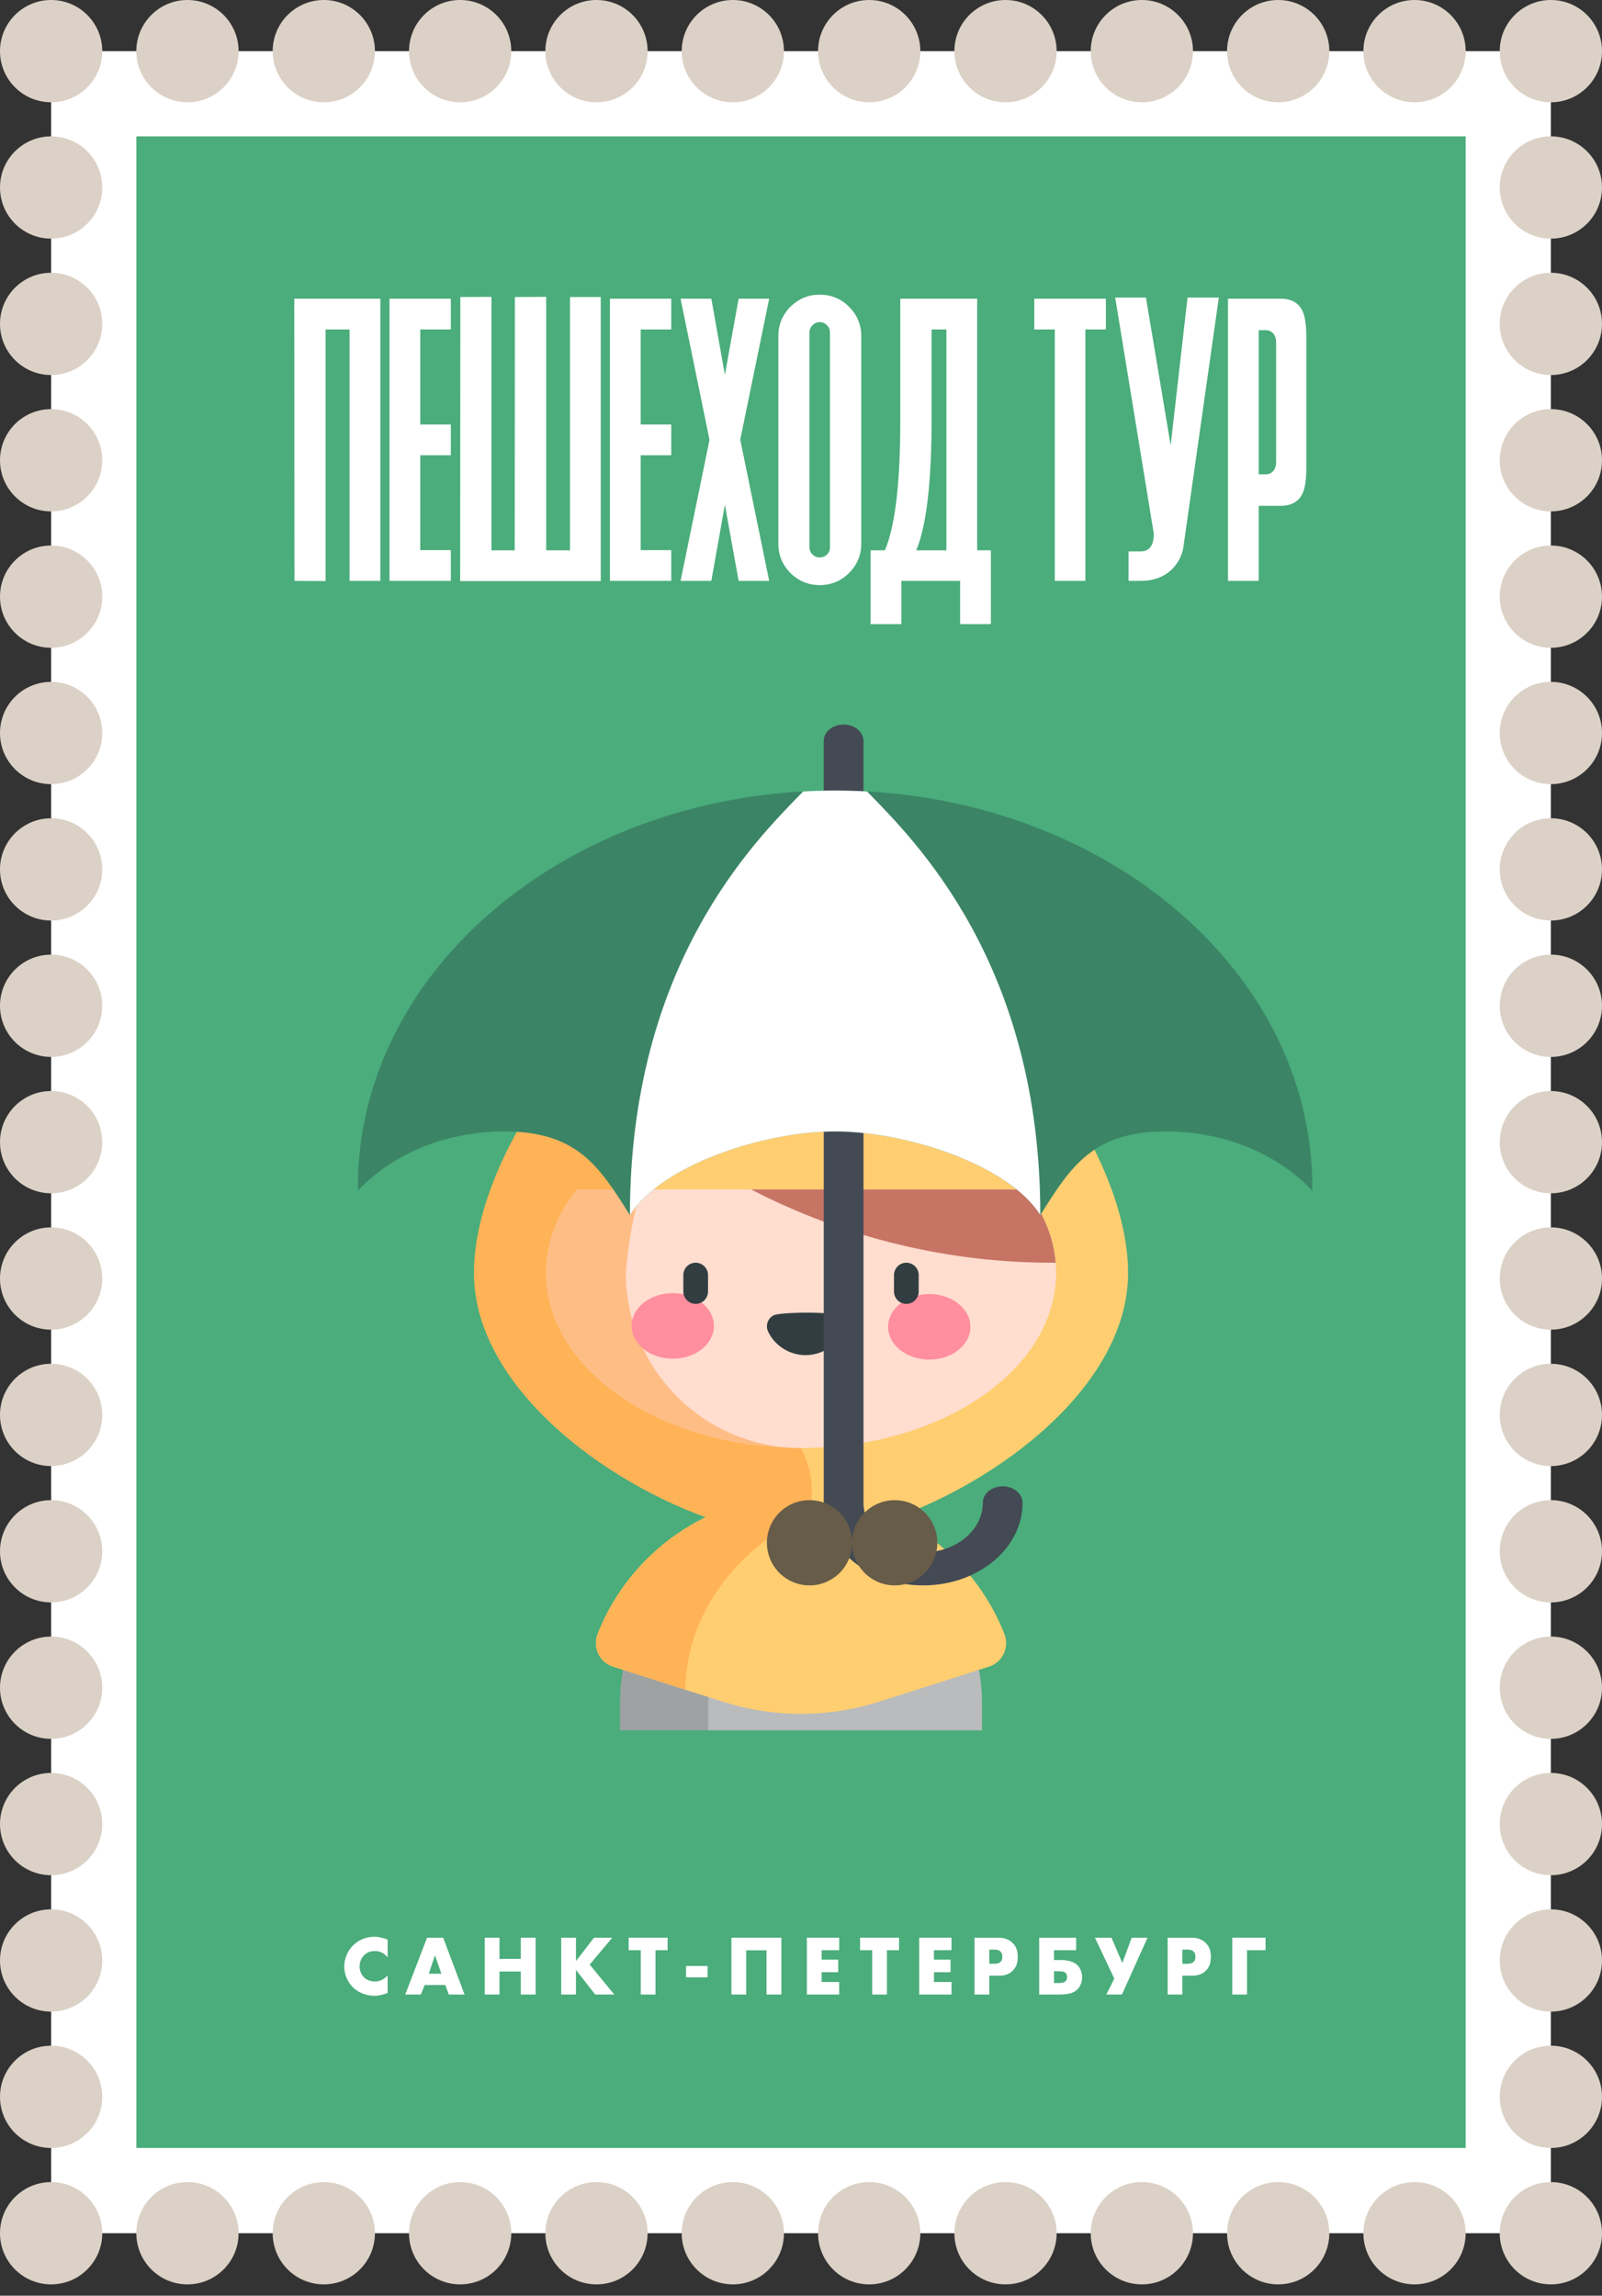 <svg width="141" height="202" viewBox="0 0 141 202" fill="none" xmlns="http://www.w3.org/2000/svg">
<rect x="0" y="0" width="141" height="202" fill="#333333" stroke="none"/>
<rect x="4.5" y="4.501" width="132" height="191.999" fill="white"/>
<rect x="12" y="11.998" width="117" height="176.999" fill="#4AAD7B"/>
<circle cx="4.5" cy="16.498" r="4.5" fill="#DBD1C6"/>
<circle cx="16.5" cy="4.5" r="4.5" fill="#DBD1C6"/>
<circle cx="4.5" cy="4.5" r="4.5" fill="#DBD1C6"/>
<circle cx="28.5" cy="4.5" r="4.5" fill="#DBD1C6"/>
<circle cx="40.5" cy="4.5" r="4.5" fill="#DBD1C6"/>
<circle cx="52.5" cy="4.5" r="4.5" fill="#DBD1C6"/>
<circle cx="64.5" cy="4.5" r="4.5" fill="#DBD1C6"/>
<circle cx="76.502" cy="4.5" r="4.5" fill="#DBD1C6"/>
<circle cx="88.5" cy="4.5" r="4.5" fill="#DBD1C6"/>
<path d="M30.768 28.989V51.112H33.476V26.282H25.902L25.919 51.112L28.658 51.129V28.989H30.768Z" fill="white"/>
<path d="M39.679 28.989V26.282H34.281V51.112H39.679V48.406H36.988V40.059H39.679V37.352H36.988V28.989H39.679Z" fill="white"/>
<path d="M48.074 26.137H48.058V26.121L45.319 26.137L45.303 48.422H43.256V26.121L40.517 26.137L40.501 51.129H52.876V26.137H50.169V48.422H48.074V26.137Z" fill="white"/>
<path d="M59.08 28.989V26.282H53.682V51.112H59.08V48.406H56.389V40.059H59.08V37.352H56.389V28.989H59.08Z" fill="white"/>
<path d="M67.7 51.112L65.154 38.689L67.7 26.282H65.009L63.801 32.985L62.608 26.282H59.901L62.447 38.705L59.901 51.112H62.608L63.801 44.409L65.009 51.112H67.7Z" fill="white"/>
<path d="M71.245 29.247C71.245 29 71.336 28.79 71.519 28.618C71.691 28.436 71.9 28.345 72.147 28.345C72.394 28.345 72.609 28.436 72.792 28.618C72.964 28.79 73.05 29 73.05 29.247V48.164C73.05 48.411 72.964 48.62 72.792 48.792C72.609 48.964 72.394 49.05 72.147 49.05C71.9 49.05 71.691 48.964 71.519 48.792C71.336 48.62 71.245 48.411 71.245 48.164V29.247ZM72.147 25.927C71.148 25.927 70.289 26.282 69.569 26.991C68.86 27.711 68.506 28.57 68.506 29.569V47.842C68.506 48.84 68.86 49.7 69.569 50.42C70.289 51.129 71.148 51.483 72.147 51.483C73.157 51.483 74.016 51.129 74.725 50.42C75.445 49.7 75.805 48.84 75.805 47.842V29.569C75.805 28.57 75.445 27.711 74.725 26.991C74.016 26.282 73.157 25.927 72.147 25.927Z" fill="white"/>
<path d="M76.627 48.422V54.915H79.334V51.112H84.506V54.915H87.213V48.422H86.005V26.282H79.237V36.868C79.248 42.444 78.797 46.295 77.884 48.422H76.627ZM80.639 48.422C81.541 46.295 81.993 42.444 81.993 36.868V28.989H83.298V48.422H80.639Z" fill="white"/>
<path d="M97.332 26.282H91.032V28.989H92.837V51.112H95.528V28.989H97.332V26.282Z" fill="white"/>
<path d="M103.036 39.189L100.861 26.185H98.154L101.554 46.971C101.543 48.003 101.157 48.518 100.394 48.518H99.33V51.112H100.394C101.296 51.112 102.07 50.892 102.714 50.452C103.219 50.097 103.606 49.635 103.874 49.066C104.014 48.765 104.105 48.475 104.148 48.196L107.274 26.185H104.519L103.036 39.189Z" fill="white"/>
<path d="M112.318 40.623C112.318 41.106 112.162 41.439 111.85 41.622C111.7 41.708 111.544 41.745 111.383 41.735H110.787V29.053H111.383C111.544 29.043 111.7 29.08 111.85 29.166C112.162 29.349 112.318 29.682 112.318 30.165V40.623ZM114.976 29.746C114.976 29.445 114.971 29.188 114.96 28.973C114.928 28.414 114.853 27.958 114.735 27.603C114.434 26.722 113.757 26.282 112.704 26.282H108.08V51.112H110.787V44.506H112.704C113.757 44.506 114.434 44.066 114.735 43.185C114.853 42.841 114.928 42.385 114.96 41.815C114.971 41.6 114.976 41.343 114.976 41.042V29.746Z" fill="white"/>
<path d="M34.116 173.826C33.659 174.328 33.179 174.351 32.984 174.351C32.616 174.351 32.271 174.208 32.054 174.006C31.791 173.758 31.649 173.376 31.649 173.031C31.649 172.678 31.776 172.288 32.084 172.003C32.324 171.786 32.609 171.673 32.984 171.673C33.201 171.673 33.696 171.703 34.116 172.221V170.668C33.584 170.451 33.186 170.413 32.946 170.413C32.166 170.413 31.499 170.743 31.056 171.193C30.606 171.651 30.299 172.326 30.299 173.038C30.299 173.691 30.569 174.373 31.056 174.861C31.469 175.266 32.121 175.611 32.991 175.611C33.314 175.611 33.599 175.551 34.116 175.363V173.826Z" fill="white"/>
<path d="M39.5 175.498H40.888L39.005 170.496H37.588L35.668 175.498H37.04L37.378 174.658H39.193L39.5 175.498ZM37.738 173.668L38.285 172.048L38.848 173.668H37.738Z" fill="white"/>
<path d="M43.962 170.496H42.665V175.498H43.962V173.473H45.837V175.498H47.142V170.496H45.837V172.363H43.962V170.496Z" fill="white"/>
<path d="M50.692 170.496H49.395V175.498H50.692V173.331L52.387 175.498H54.067L51.9 172.866L53.887 170.496H52.282L50.692 172.558V170.496Z" fill="white"/>
<path d="M58.757 171.598V170.496H55.33V171.598H56.395V175.498H57.692V171.598H58.757Z" fill="white"/>
<path d="M60.383 173.983H62.28V172.986H60.383V173.983Z" fill="white"/>
<path d="M68.772 175.498V170.496H64.377V175.498H65.674V171.606H67.466V175.498H68.772Z" fill="white"/>
<path d="M73.861 170.496H71.018V175.498H73.861V174.396H72.316V173.533H73.778V172.431H72.316V171.598H73.861V170.496Z" fill="white"/>
<path d="M79.129 171.598V170.496H75.701V171.598H76.766V175.498H78.064V171.598H79.129Z" fill="white"/>
<path d="M83.746 170.496H80.904V175.498H83.746V174.396H82.201V173.533H83.664V172.431H82.201V171.598H83.746V170.496Z" fill="white"/>
<path d="M87.888 173.841C88.278 173.841 88.743 173.788 89.133 173.406C89.523 173.023 89.576 172.558 89.576 172.161C89.576 171.741 89.501 171.321 89.111 170.946C88.728 170.578 88.278 170.496 87.843 170.496H85.773V175.498H87.071V173.841H87.888ZM87.071 171.546H87.513C87.678 171.546 87.918 171.568 88.068 171.726C88.203 171.861 88.218 172.041 88.218 172.176C88.218 172.296 88.211 172.498 88.053 172.633C87.896 172.776 87.641 172.791 87.506 172.791H87.071V171.546Z" fill="white"/>
<path d="M91.463 175.498H93.233C93.833 175.498 94.433 175.438 94.83 175.048C95.1 174.778 95.243 174.388 95.243 173.983C95.243 173.563 95.093 173.196 94.86 172.948C94.485 172.558 93.915 172.461 93.278 172.461H92.768V171.598H94.718V170.496H91.463V175.498ZM92.768 174.486V173.451H93.218C93.383 173.451 93.623 173.458 93.773 173.586C93.855 173.661 93.923 173.788 93.923 173.961C93.923 174.111 93.87 174.231 93.795 174.313C93.638 174.478 93.36 174.486 93.218 174.486H92.768Z" fill="white"/>
<path d="M96.371 170.496L98.074 174.096L97.376 175.498H98.749L100.999 170.496H99.611L98.779 172.723L97.826 170.496H96.371Z" fill="white"/>
<path d="M104.884 173.841C105.274 173.841 105.739 173.788 106.129 173.406C106.519 173.023 106.572 172.558 106.572 172.161C106.572 171.741 106.497 171.321 106.107 170.946C105.724 170.578 105.274 170.496 104.839 170.496H102.769V175.498H104.067V173.841H104.884ZM104.067 171.546H104.509C104.674 171.546 104.914 171.568 105.064 171.726C105.199 171.861 105.214 172.041 105.214 172.176C105.214 172.296 105.207 172.498 105.049 172.633C104.892 172.776 104.637 172.791 104.502 172.791H104.067V171.546Z" fill="white"/>
<path d="M111.384 170.496H108.459V175.498H109.756V171.598H111.384V170.496Z" fill="white"/>
<circle cx="100.5" cy="4.5" r="4.5" fill="#DBD1C6"/>
<circle cx="112.5" cy="4.5" r="4.5" fill="#DBD1C6"/>
<circle cx="124.5" cy="4.5" r="4.5" fill="#DBD1C6"/>
<circle cx="16.5" cy="196.502" r="4.5" fill="#DBD1C6"/>
<circle cx="28.5" cy="196.502" r="4.5" fill="#DBD1C6"/>
<circle cx="40.5" cy="196.502" r="4.5" fill="#DBD1C6"/>
<circle cx="52.5" cy="196.502" r="4.5" fill="#DBD1C6"/>
<circle cx="64.5" cy="196.502" r="4.5" fill="#DBD1C6"/>
<circle cx="76.502" cy="196.502" r="4.5" fill="#DBD1C6"/>
<circle cx="88.5" cy="196.502" r="4.5" fill="#DBD1C6"/>
<circle cx="100.5" cy="196.502" r="4.5" fill="#DBD1C6"/>
<circle cx="112.5" cy="196.502" r="4.5" fill="#DBD1C6"/>
<circle cx="124.5" cy="196.502" r="4.5" fill="#DBD1C6"/>
<circle cx="136.5" cy="4.5" r="4.5" fill="#DBD1C6"/>
<circle cx="4.5" cy="28.5" r="4.5" fill="#DBD1C6"/>
<circle cx="4.5" cy="40.498" r="4.5" fill="#DBD1C6"/>
<circle cx="4.5" cy="52.499" r="4.5" fill="#DBD1C6"/>
<circle cx="4.5" cy="64.498" r="4.5" fill="#DBD1C6"/>
<circle cx="4.5" cy="76.499" r="4.5" fill="#DBD1C6"/>
<circle cx="4.5" cy="88.498" r="4.5" fill="#DBD1C6"/>
<circle cx="4.5" cy="100.499" r="4.5" fill="#DBD1C6"/>
<circle cx="4.5" cy="112.497" r="4.5" fill="#DBD1C6"/>
<circle cx="4.5" cy="124.499" r="4.5" fill="#DBD1C6"/>
<circle cx="4.5" cy="136.497" r="4.5" fill="#DBD1C6"/>
<circle cx="4.5" cy="148.502" r="4.5" fill="#DBD1C6"/>
<circle cx="4.5" cy="160.5" r="4.5" fill="#DBD1C6"/>
<circle cx="4.5" cy="172.502" r="4.5" fill="#DBD1C6"/>
<circle cx="4.5" cy="184.5" r="4.5" fill="#DBD1C6"/>
<circle cx="4.5" cy="196.502" r="4.5" fill="#DBD1C6"/>
<circle cx="136.5" cy="16.498" r="4.5" fill="#DBD1C6"/>
<circle cx="136.5" cy="28.5" r="4.5" fill="#DBD1C6"/>
<circle cx="136.5" cy="40.498" r="4.5" fill="#DBD1C6"/>
<circle cx="136.5" cy="52.499" r="4.5" fill="#DBD1C6"/>
<circle cx="136.5" cy="64.498" r="4.5" fill="#DBD1C6"/>
<circle cx="136.5" cy="76.499" r="4.5" fill="#DBD1C6"/>
<circle cx="136.5" cy="88.498" r="4.5" fill="#DBD1C6"/>
<circle cx="136.5" cy="100.499" r="4.5" fill="#DBD1C6"/>
<circle cx="136.5" cy="112.497" r="4.5" fill="#DBD1C6"/>
<circle cx="136.5" cy="124.499" r="4.5" fill="#DBD1C6"/>
<circle cx="136.5" cy="136.497" r="4.5" fill="#DBD1C6"/>
<circle cx="136.5" cy="148.502" r="4.5" fill="#DBD1C6"/>
<circle cx="136.5" cy="160.5" r="4.5" fill="#DBD1C6"/>
<circle cx="136.5" cy="172.502" r="4.5" fill="#DBD1C6"/>
<circle cx="136.5" cy="184.5" r="4.5" fill="#DBD1C6"/>
<circle cx="136.5" cy="196.502" r="4.5" fill="#DBD1C6"/>
<g clip-path="url(#clip0)">
<path d="M70.5 133.799C61.713 133.799 54.565 141.01 54.565 149.874V152.25H62.337L74.386 134.283C73.142 133.967 71.84 133.799 70.5 133.799Z" fill="#9EA2A3"/>
<path d="M74.385 134.284C67.471 136.039 62.336 142.363 62.336 149.875V152.252H86.435V149.875C86.435 142.363 81.3 136.039 74.385 134.284Z" fill="#B9BBBC"/>
<path d="M87.046 146.648C88.251 146.264 88.865 144.939 88.401 143.762C85.586 136.628 78.623 131.567 70.501 131.567C62.378 131.567 55.416 136.628 52.6 143.762C52.136 144.939 52.75 146.264 53.956 146.648L63.633 149.734C65.867 150.446 68.184 150.802 70.501 150.802C72.818 150.802 75.135 150.446 77.369 149.734L87.046 146.648Z" fill="#FFCE71"/>
<path d="M70.501 133.606V131.568C62.378 131.568 55.416 136.629 52.6 143.763C52.136 144.939 52.75 146.264 53.956 146.648L60.311 148.675L60.376 147.694C60.783 141.55 65.104 136.305 70.501 133.606Z" fill="#FFB357"/>
<path d="M73.787 80.645L56.46 87.572L41.713 111.998L70.501 127.411L70.501 135.054C72.745 135.054 74.913 134.732 76.964 134.134C86.551 131.34 99.288 122.488 99.288 111.999C99.288 100.34 85.832 83.421 73.787 80.645Z" fill="#FFCE71"/>
<path d="M70.501 127.411L55.088 111.998C56.058 99.477 63.31 87.576 73.787 80.645C72.676 80.389 71.576 80.251 70.501 80.251C57.768 80.251 41.713 99.265 41.713 111.998C41.713 122.488 54.45 131.34 64.037 134.134C66.088 134.732 68.257 135.054 70.501 135.054C71.716 132.79 71.846 129.974 70.501 127.411Z" fill="#FFB357"/>
<path d="M50.748 104.66C49.024 106.842 48.045 109.342 48.045 111.998C48.045 120.524 58.123 127.411 70.499 127.411H70.5V104.66H50.748Z" fill="#FFBD86"/>
<path d="M90.251 104.66C89.987 104.66 64.35 104.66 56.38 104.66C55.718 107.059 55.278 109.516 55.086 111.998C55.086 120.524 62.003 127.411 70.499 127.411H70.499C82.878 127.411 92.954 120.523 92.954 111.998C92.954 109.342 91.975 106.842 90.251 104.66Z" fill="#FFDDCF"/>
<path d="M90.251 104.66C90.047 104.66 75.896 104.66 66.106 104.66C74.389 108.945 83.589 111.158 92.916 111.107C92.723 108.783 91.781 106.596 90.251 104.66Z" fill="#C77464"/>
<path d="M59.202 119.553C61.202 119.559 62.828 118.272 62.832 116.68C62.837 115.087 61.22 113.791 59.219 113.785C57.219 113.779 55.594 115.065 55.589 116.658C55.584 118.251 57.202 119.547 59.202 119.553Z" fill="#FF8E9E"/>
<path d="M81.798 113.865C79.798 113.859 78.172 115.145 78.168 116.738C78.163 118.331 79.78 119.627 81.781 119.633C83.781 119.639 85.406 118.353 85.411 116.76C85.416 115.167 83.798 113.871 81.798 113.865Z" fill="#FF8E9E"/>
<path d="M61.229 111.107C60.629 111.107 60.143 111.594 60.143 112.194V113.642C60.143 114.242 60.629 114.729 61.229 114.729C61.829 114.729 62.316 114.242 62.316 113.642V112.194C62.316 111.594 61.829 111.107 61.229 111.107Z" fill="#313D40"/>
<path d="M79.772 111.107C79.172 111.107 78.686 111.594 78.686 112.194V113.642C78.686 114.242 79.172 114.729 79.772 114.729C80.372 114.729 80.859 114.242 80.859 113.642V112.194C80.859 111.594 80.372 111.107 79.772 111.107Z" fill="#313D40"/>
<path d="M73.691 115.722C73.15 115.463 72.634 116.949 72.375 117.49C72.134 117.995 73.321 117.49 72.75 117.49C72.179 117.49 74.174 116.383 73.932 115.879C73.674 115.337 68.659 115.463 68.118 115.722C67.577 115.981 67.348 116.63 67.607 117.171C68.207 118.426 69.501 119.238 70.905 119.238C72.308 119.238 73.603 118.426 74.203 117.171C74.462 116.63 74.233 115.981 73.691 115.722Z" fill="#313D40"/>
</g>
<g clip-path="url(#clip1)">
<path d="M88.253 130.78C87.284 130.78 86.5 131.431 86.5 132.236C86.5 134.637 84.146 136.595 81.25 136.595C78.358 136.595 76.001 134.637 76.001 132.236V99.375H72.502V132.236C72.502 136.246 76.419 139.499 81.25 139.499C86.084 139.499 90.001 136.246 90.001 132.236C90.001 131.431 89.217 130.78 88.253 130.78Z" fill="#434A54"/>
<ellipse cx="71.25" cy="135.749" rx="3.75" ry="3.75" fill="#675C48"/>
<ellipse cx="78.75" cy="135.749" rx="3.75" ry="3.75" fill="#675C48"/>
</g>
<path d="M74.248 63.752C73.284 63.752 72.5 64.403 72.5 65.206V71.019H75.999V65.206C75.999 64.403 75.217 63.752 74.248 63.752Z" fill="#434A54"/>
<path d="M73.499 69.563C50.305 69.563 31.5 85.176 31.5 104.44V104.755C34.499 101.588 39.154 99.555 44.381 99.555C50.721 99.555 52.718 102.545 55.442 106.922C58.165 102.545 67.162 99.555 73.499 99.555C79.842 99.555 88.835 102.545 91.562 106.922C94.285 102.545 96.279 99.555 102.621 99.555C107.845 99.555 112.5 101.588 115.5 104.755V104.44C115.5 85.176 96.695 69.563 73.499 69.563Z" fill="#3B8566"/>
<path d="M73.5 99.555C79.843 99.555 88.836 102.545 91.563 106.917C91.563 84.797 80.54 73.978 76.311 69.64C75.382 69.589 74.444 69.563 73.5 69.563C72.557 69.563 71.621 69.589 70.693 69.64C66.461 73.978 55.443 84.798 55.443 106.922C58.166 102.545 67.163 99.555 73.5 99.555Z" fill="white"/>
<defs>
<clipPath id="clip0">
<rect x="34.5" y="80.251" width="72" height="72" fill="white"/>
</clipPath>
<clipPath id="clip1">
<rect x="32.25" y="69.749" width="84" height="69.75" fill="white"/>
</clipPath>
</defs>
</svg>
